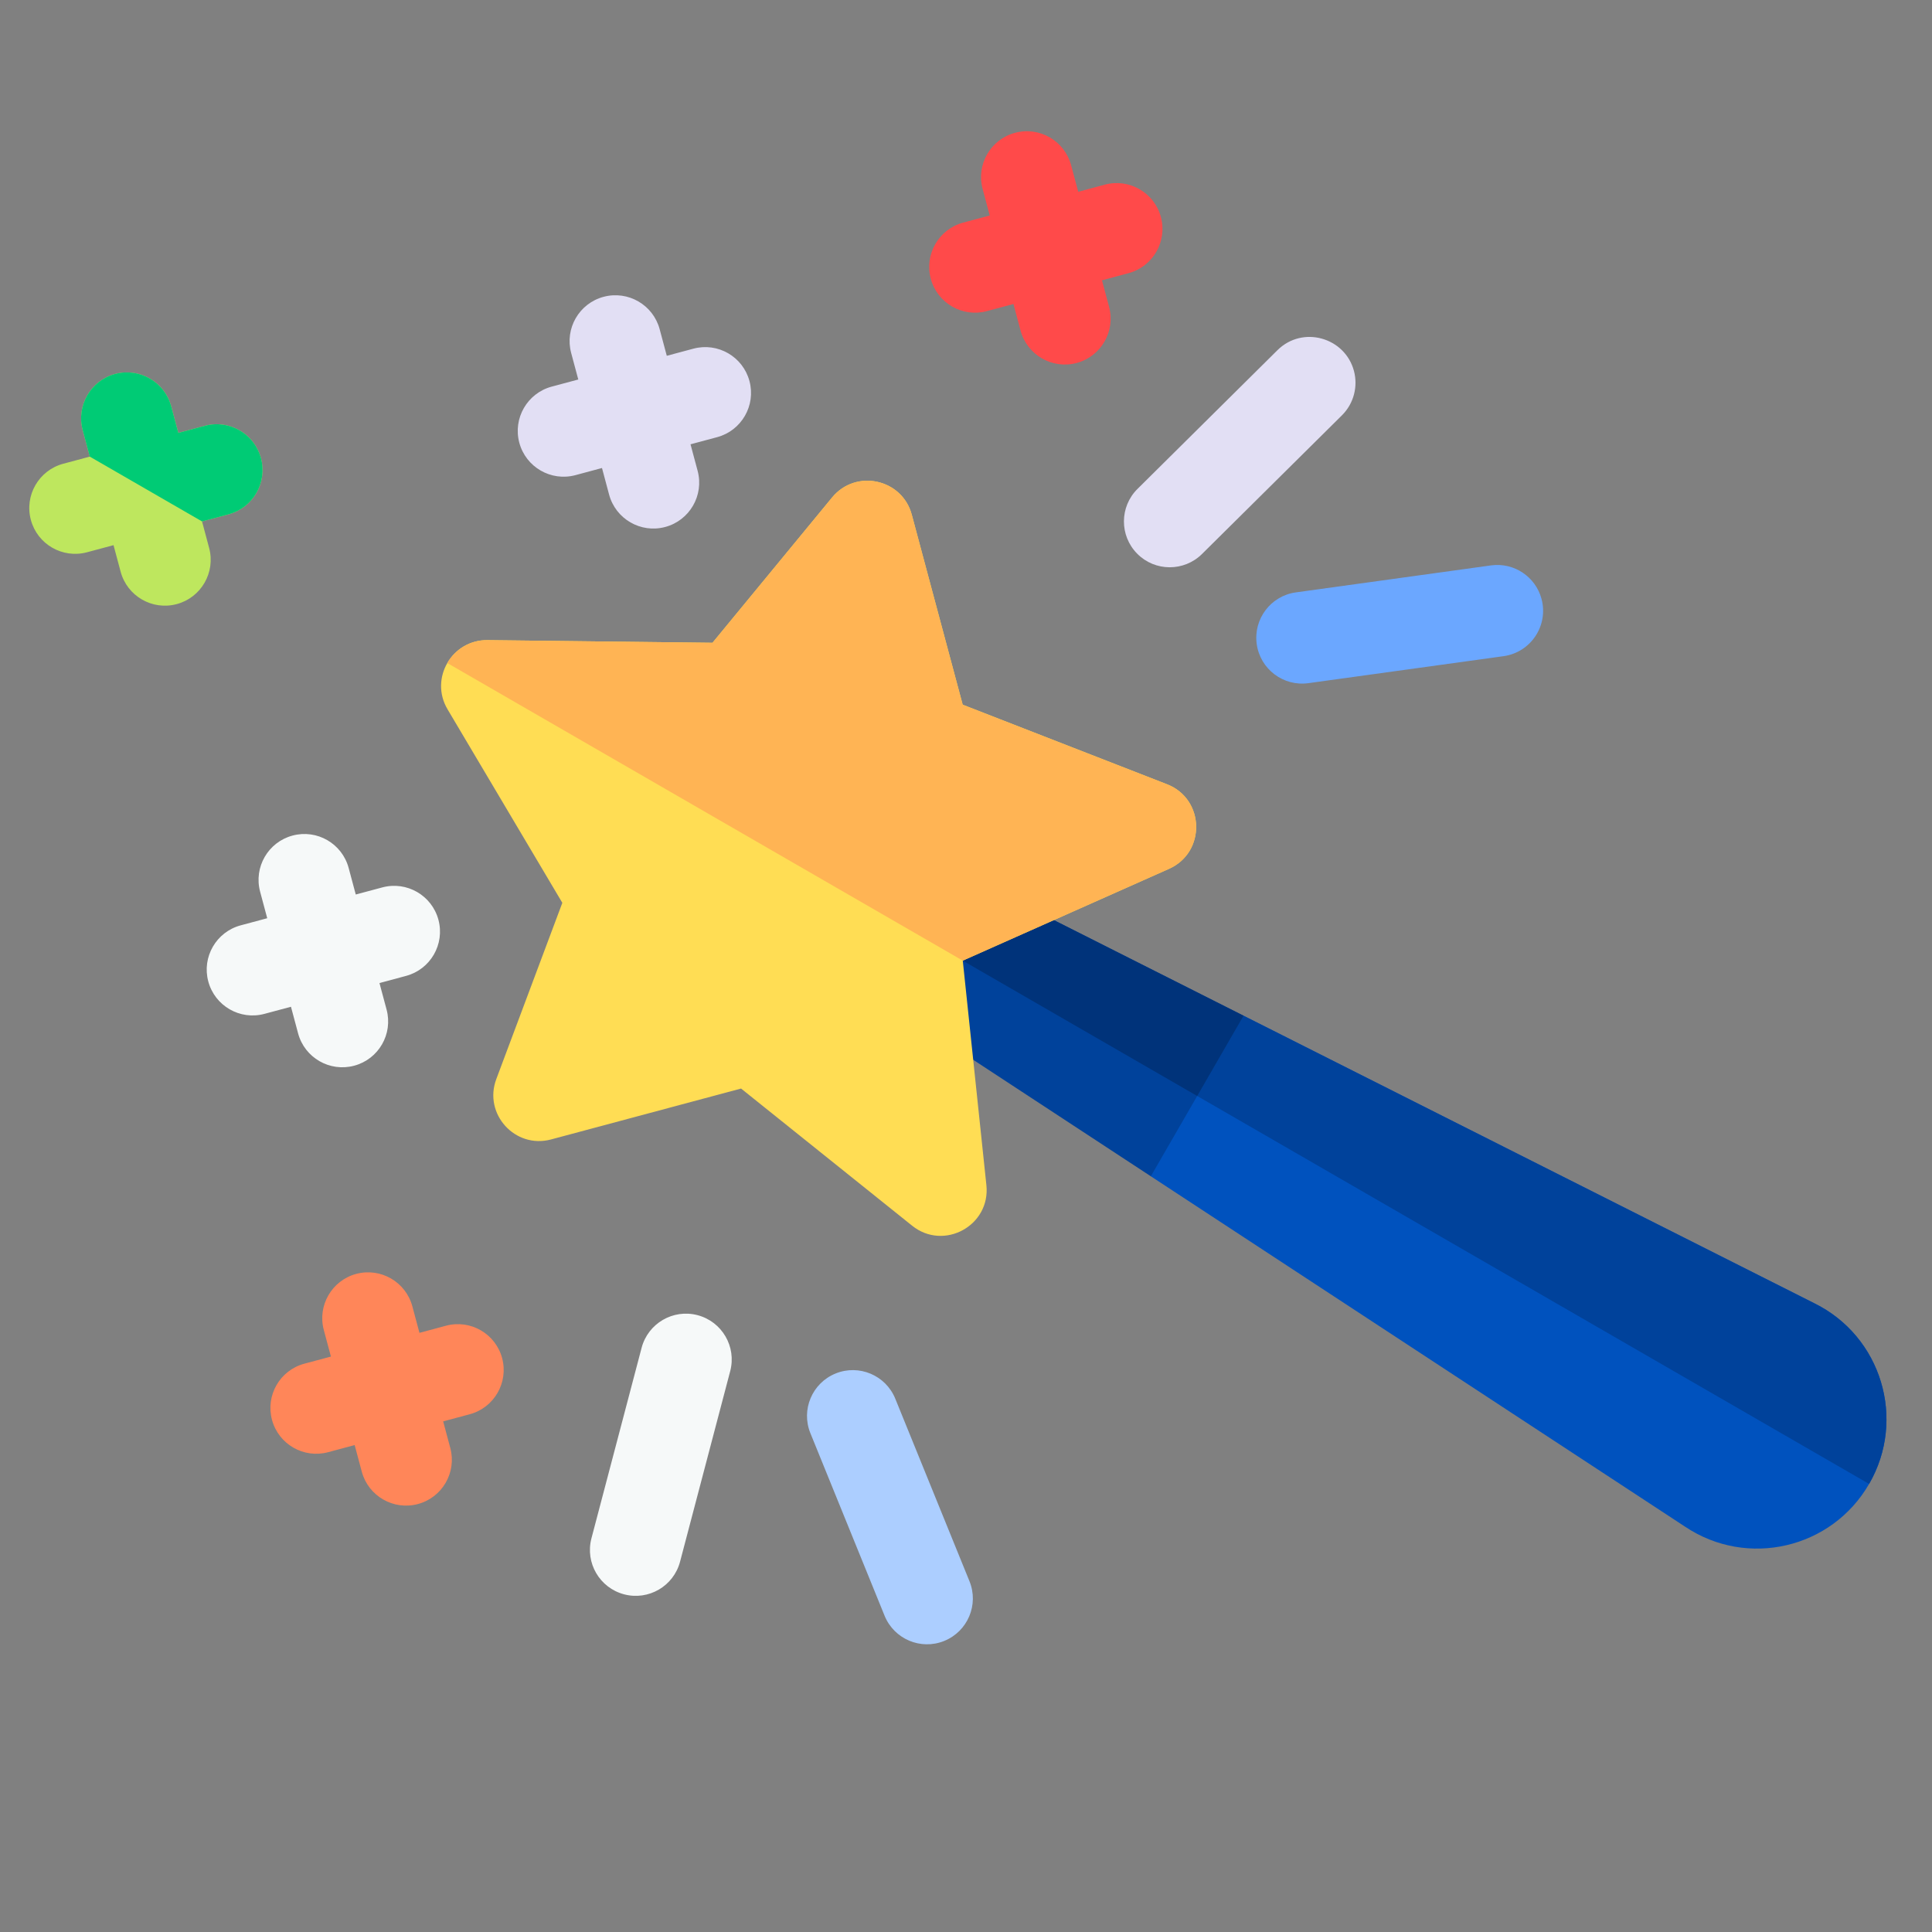 <svg width="63" height="63" viewBox="0 0 63 63" fill="none" xmlns="http://www.w3.org/2000/svg">
<rect x="0" y="0" width="63" height="63" fill="#808080" stroke="none"/>
<g clip-path="url(#clip0_10_9256)">
<path d="M40.55 33.121L59.158 42.496C61.353 43.575 62.166 46.282 60.949 48.389C59.73 50.502 56.977 51.141 54.95 49.784L37.527 38.357C37.527 38.357 36.936 37.127 38.063 35.175C39.19 33.223 40.55 33.121 40.55 33.121Z" fill="#0052BE"/>
<path d="M40.55 33.121L59.158 42.496C61.353 43.575 62.166 46.282 60.949 48.389L38.063 35.175C39.19 33.223 40.55 33.121 40.55 33.121Z" fill="#00429B"/>
<path d="M28.454 27.025L40.55 33.121C39.494 34.95 38.584 36.527 37.527 38.357L26.2 30.929L28.454 27.025Z" fill="#00429B"/>
<path d="M28.454 27.025L40.55 33.121L39.039 35.739L27.327 28.977L28.454 27.025Z" fill="#00337A"/>
<path d="M29.732 16.783L31.392 22.979L38.055 25.574C39.291 26.055 39.33 27.792 38.121 28.331L31.395 31.325L32.165 38.648C32.303 39.966 30.777 40.798 29.744 39.969L24.165 35.496L17.969 37.156C16.798 37.47 15.758 36.326 16.183 35.189L18.337 29.44L14.594 23.13C13.999 22.129 14.733 20.859 15.896 20.874L23.233 20.96L27.135 16.22C27.906 15.284 29.417 15.61 29.732 16.783Z" fill="#FFDD54"/>
<path d="M27.135 16.22C27.906 15.284 29.417 15.61 29.732 16.783L31.392 22.979L38.055 25.574C39.29 26.055 39.331 27.791 38.121 28.331L31.395 31.325L14.585 21.62C14.855 21.153 15.356 20.867 15.897 20.874L23.233 20.96L27.135 16.22Z" fill="#FFB454"/>
<path d="M3.753 12.194C4.549 11.981 5.369 12.454 5.583 13.251L5.815 14.117L6.68 13.885C7.477 13.671 8.297 14.145 8.51 14.941C8.724 15.738 8.251 16.558 7.454 16.771L6.588 17.003L6.82 17.869C7.033 18.666 6.56 19.486 5.763 19.699C4.967 19.913 4.147 19.439 3.934 18.643L3.702 17.777L2.836 18.009C2.039 18.222 1.219 17.749 1.006 16.952C0.792 16.155 1.266 15.336 2.062 15.122L2.928 14.89L2.696 14.024C2.483 13.228 2.956 12.408 3.753 12.194Z" fill="#BEE75E"/>
<path d="M3.753 12.194C4.549 11.981 5.369 12.454 5.583 13.251L5.815 14.117L6.68 13.885C7.477 13.671 8.297 14.145 8.51 14.941C8.724 15.738 8.251 16.558 7.454 16.771L6.588 17.003L2.928 14.89L2.696 14.024C2.483 13.228 2.956 12.408 3.753 12.194Z" fill="#00CB75"/>
<path d="M8.482 29.076L8.714 29.942L7.849 30.174C7.051 30.388 6.578 31.207 6.792 32.004C7.006 32.801 7.825 33.275 8.622 33.061L9.488 32.829L9.72 33.695C9.933 34.492 10.753 34.965 11.55 34.751C12.347 34.538 12.82 33.718 12.606 32.921L12.374 32.056L13.24 31.823C14.037 31.61 14.51 30.791 14.297 29.994C14.083 29.197 13.264 28.724 12.467 28.937L11.601 29.169L11.369 28.303C11.155 27.506 10.336 27.033 9.539 27.247C8.742 27.46 8.269 28.279 8.482 29.076Z" fill="#F6F9F9"/>
<path d="M23.383 14.256C24.18 14.043 24.653 13.223 24.439 12.426C24.226 11.629 23.406 11.156 22.609 11.37L21.743 11.602L21.511 10.736C21.298 9.939 20.479 9.466 19.681 9.679C18.884 9.893 18.411 10.712 18.625 11.509L18.857 12.375L17.991 12.607C17.194 12.821 16.721 13.64 16.934 14.437C17.148 15.234 17.967 15.707 18.764 15.494L19.63 15.261L19.862 16.128C20.076 16.924 20.895 17.398 21.692 17.184C22.489 16.97 22.962 16.151 22.749 15.354L22.517 14.488L23.383 14.256Z" fill="#E2DFF4"/>
<path d="M32.042 6.161L32.274 7.027L31.408 7.259C30.611 7.473 30.138 8.292 30.351 9.089C30.565 9.886 31.384 10.359 32.181 10.145L33.047 9.913L33.279 10.779C33.493 11.576 34.312 12.049 35.109 11.836C35.906 11.622 36.379 10.803 36.166 10.006L35.934 9.14L36.8 8.908C37.596 8.694 38.069 7.875 37.856 7.078C37.642 6.281 36.823 5.808 36.026 6.021L35.16 6.254L34.928 5.388C34.715 4.591 33.895 4.117 33.098 4.331C32.301 4.545 31.828 5.364 32.042 6.161Z" fill="#FF4A4A"/>
<path d="M10.559 43.37L10.791 44.236L9.925 44.468C9.128 44.681 8.655 45.501 8.869 46.298C9.082 47.095 9.902 47.568 10.699 47.354L11.565 47.122L11.797 47.988C12.01 48.785 12.83 49.258 13.627 49.045C14.424 48.831 14.897 48.012 14.683 47.215L14.451 46.349L15.317 46.117C16.114 45.903 16.587 45.084 16.374 44.287C16.16 43.49 15.341 43.017 14.544 43.23L13.678 43.462L13.446 42.597C13.232 41.8 12.413 41.327 11.616 41.54C10.819 41.754 10.346 42.573 10.559 43.37Z" fill="#FF8659"/>
<path d="M20.922 43.951L19.286 50.164C19.076 50.962 19.553 51.779 20.351 51.989C21.149 52.199 21.966 51.722 22.176 50.924L23.811 44.711C24.021 43.917 23.548 43.097 22.747 42.886C21.949 42.676 21.132 43.153 20.922 43.951Z" fill="#F6F9F9"/>
<path d="M26.426 46.735L28.845 52.687C29.156 53.451 30.028 53.819 30.792 53.508C31.556 53.197 31.925 52.326 31.613 51.561L29.194 45.61C28.883 44.845 28.011 44.477 27.247 44.788C26.483 45.099 26.114 45.971 26.426 46.735Z" fill="#ACCEFF"/>
<path d="M37.092 15.943C36.506 16.524 36.502 17.47 37.083 18.056C37.663 18.642 38.609 18.646 39.196 18.065L43.759 13.543C44.153 13.151 44.284 12.594 44.15 12.093C43.858 11.004 42.478 10.604 41.655 11.42L37.092 15.943Z" fill="#E2DFF4"/>
<path d="M40.98 21.002C41.093 21.82 41.848 22.39 42.665 22.277L49.029 21.397C49.916 21.274 50.501 20.401 50.267 19.529C50.075 18.811 49.374 18.333 48.619 18.437L42.255 19.317C41.438 19.43 40.867 20.185 40.98 21.002Z" fill="#6BA7FF"/>
</g>
<defs>
<clipPath id="clip0_10_9256">
<rect width="51" height="51" fill="white" transform="translate(13.2 62.462) rotate(-105)"/>
</clipPath>
</defs>
</svg>
